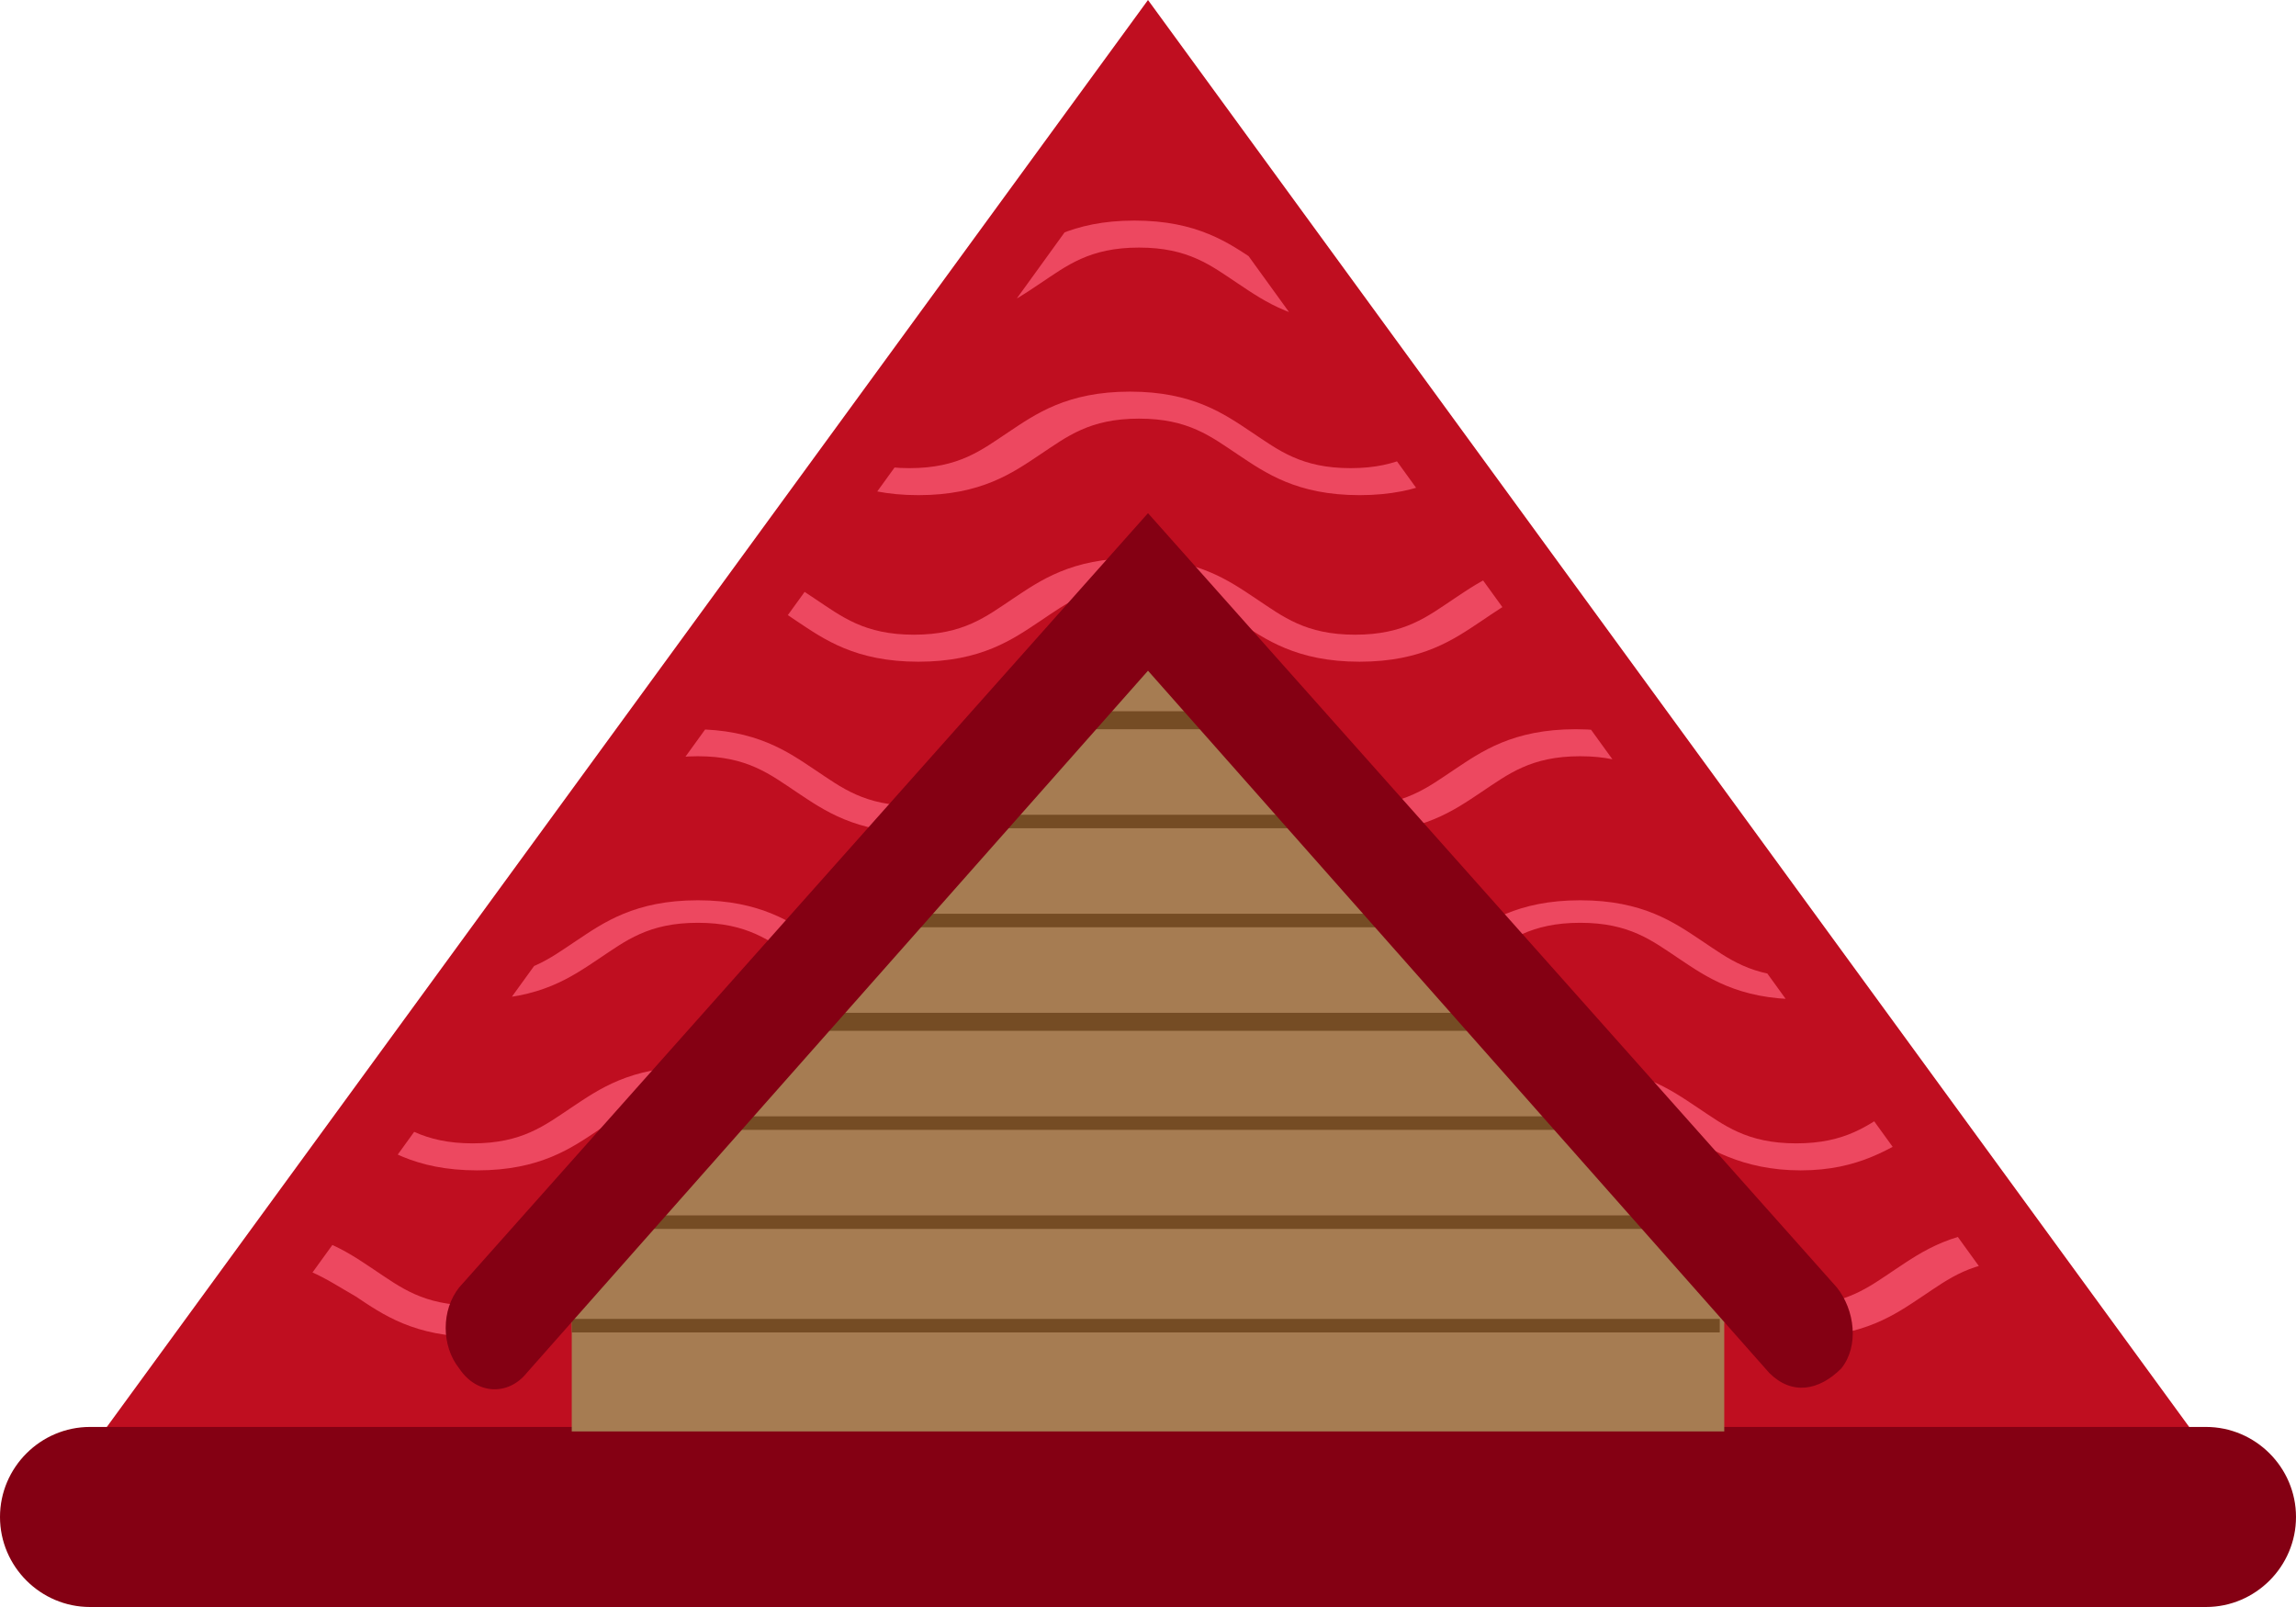 <?xml version="1.0" encoding="utf-8"?>
<!-- Generator: Adobe Illustrator 21.0.0, SVG Export Plug-In . SVG Version: 6.00 Build 0)  -->
<svg version="1.1" id="Capa_1" xmlns="http://www.w3.org/2000/svg" xmlns:xlink="http://www.w3.org/1999/xlink" x="0px" y="0px"
	 viewBox="0 0 51 35.7" style="enable-background:new 0 0 51 35.7;" xml:space="preserve">
<style type="text/css">
	.st0{fill:#BF0E20;}
	.st1{clip-path:url(#SVGID_2_);}
	.st2{fill:#ED4860;}
	.st3{fill:#840013;}
	.st4{fill:#A67C52;}
	.st5{fill-rule:evenodd;clip-rule:evenodd;fill:#754C24;}
</style>
<g>
	<polygon class="st0" points="25.5,0 2.3,31.8 48.7,31.8 	"/>
	<g>
		<defs>
			<polygon id="SVGID_1_" points="25.5,2.6 5.4,30.4 45.6,30.4 			"/>
		</defs>
		<clipPath id="SVGID_2_">
			<use xlink:href="#SVGID_1_"  style="overflow:visible;"/>
		</clipPath>
		<g class="st1">
			<g>
				<g>
					<path class="st2" d="M71.8,29c-0.6,0.4-1.3,0.8-2.4,0.8c-1.4,0-2.1-0.5-2.7-0.9c-0.6-0.4-1.1-0.8-2.2-0.8
						c-1.1,0-1.6,0.4-2.2,0.8c-0.6,0.4-1.3,0.9-2.7,0.9c-1.4,0-2.1-0.5-2.7-0.9c-0.6-0.4-1.1-0.8-2.2-0.8c-1.1,0-1.6,0.4-2.2,0.8
						c-0.6,0.4-1.3,0.9-2.7,0.9s-2.1-0.5-2.7-0.9C46.5,28.4,46,28,44.9,28c-1.1,0-1.6,0.4-2.2,0.8c-0.6,0.4-1.3,0.9-2.7,0.9
						s-2.1-0.5-2.7-0.9c-0.6-0.4-1.1-0.8-2.2-0.8c-1.1,0-1.6,0.4-2.2,0.8c-0.6,0.4-1.3,0.9-2.7,0.9c-1.4,0-2.1-0.5-2.7-0.9
						c-0.6-0.4-1.1-0.8-2.2-0.8c-1.1,0-1.6,0.4-2.2,0.8c-0.6,0.4-1.3,0.9-2.7,0.9c-1.4,0-2.1-0.5-2.7-0.9c-0.6-0.4-1.1-0.8-2.2-0.8
						c-1.1,0-1.6,0.4-2.2,0.8c-0.6,0.4-1.3,0.9-2.7,0.9s-2.1-0.5-2.7-0.9C7.2,28.4,6.7,28,5.6,28c-1.1,0-1.6,0.4-2.2,0.8
						c-0.6,0.4-1.3,0.9-2.7,0.9s-2.1-0.5-2.7-0.9C-2.6,28.4-3.1,28-4.2,28c-1.1,0-1.6,0.4-2.2,0.8c-0.6,0.4-1.3,0.9-2.7,0.9
						s-2.1-0.5-2.7-0.9c-0.6-0.4-1.1-0.8-2.2-0.8c-1.1,0-1.6,0.4-2.2,0.8c-0.6,0.4-1.3,0.9-2.7,0.9c-0.9,0-1.5-0.2-2-0.5l0.3-0.6
						c0.4,0.3,0.9,0.4,1.7,0.4c1.1,0,1.6-0.4,2.2-0.8c0.6-0.4,1.3-0.9,2.7-0.9c1.4,0,2.1,0.5,2.7,0.9c0.6,0.4,1.1,0.8,2.2,0.8
						c1.1,0,1.6-0.4,2.2-0.8c0.6-0.4,1.3-0.9,2.7-0.9s2.1,0.5,2.7,0.9c0.6,0.4,1.1,0.8,2.2,0.8c1.1,0,1.6-0.4,2.2-0.8
						c0.6-0.4,1.3-0.9,2.7-0.9s2.1,0.5,2.7,0.9c0.6,0.4,1.1,0.8,2.2,0.8c1.1,0,1.6-0.4,2.2-0.8c0.6-0.4,1.3-0.9,2.7-0.9
						s2.1,0.5,2.7,0.9c0.6,0.4,1.1,0.8,2.2,0.8c1.1,0,1.6-0.4,2.2-0.8c0.6-0.4,1.3-0.9,2.7-0.9c1.4,0,2.1,0.5,2.7,0.9
						c0.6,0.4,1.1,0.8,2.2,0.8c1.1,0,1.6-0.4,2.2-0.8c0.6-0.4,1.3-0.9,2.7-0.9c1.4,0,2.1,0.5,2.7,0.9c0.6,0.4,1.1,0.8,2.2,0.8
						c1.1,0,1.6-0.4,2.2-0.8c0.6-0.4,1.3-0.9,2.7-0.9c1.4,0,2.1,0.5,2.7,0.9c0.6,0.4,1.1,0.8,2.2,0.8c1.1,0,1.6-0.4,2.2-0.8
						c0.6-0.4,1.3-0.9,2.7-0.9c1.4,0,2.1,0.5,2.7,0.9c0.6,0.4,1.1,0.8,2.2,0.8c1.1,0,1.6-0.4,2.2-0.8c0.6-0.4,1.3-0.9,2.7-0.9
						c1.4,0,2.1,0.5,2.7,0.9c0.6,0.4,1.1,0.8,2.2,0.8c1,0,1.6-0.3,2.1-0.7L71.8,29z"/>
				</g>
				<g>
					<path class="st2" d="M70.2,26c-0.2,0-0.5,0.1-0.7,0.1c-1.4,0-2.1-0.5-2.7-0.9c-0.6-0.4-1.1-0.8-2.2-0.8c-1.1,0-1.6,0.4-2.2,0.8
						C61.7,25.5,61,26,59.6,26c-1.4,0-2.1-0.5-2.7-0.9c-0.6-0.4-1.1-0.8-2.2-0.8c-1.1,0-1.6,0.4-2.2,0.8c-0.6,0.4-1.3,0.9-2.7,0.9
						s-2.1-0.5-2.7-0.9c-0.6-0.4-1.1-0.8-2.2-0.8c-1.1,0-1.6,0.4-2.2,0.8C42,25.5,41.3,26,40,26s-2.1-0.5-2.7-0.9
						c-0.6-0.4-1.1-0.8-2.2-0.8c-1.1,0-1.6,0.4-2.2,0.8c-0.6,0.4-1.3,0.9-2.7,0.9c-1.4,0-2.1-0.5-2.7-0.9c-0.6-0.4-1.1-0.8-2.2-0.8
						c-1.1,0-1.6,0.4-2.2,0.8c-0.6,0.4-1.3,0.9-2.7,0.9c-1.4,0-2.1-0.5-2.7-0.9c-0.6-0.4-1.1-0.8-2.2-0.8c-1.1,0-1.6,0.4-2.2,0.8
						c-0.6,0.4-1.3,0.9-2.7,0.9s-2.1-0.5-2.7-0.9c-0.6-0.4-1.1-0.8-2.2-0.8c-1.1,0-1.6,0.4-2.2,0.8C2.8,25.5,2.1,26,0.7,26
						s-2.1-0.5-2.7-0.9c-0.6-0.4-1.1-0.8-2.2-0.8c-1.1,0-1.6,0.4-2.2,0.8C-7,25.5-7.7,26-9.1,26s-2.1-0.5-2.7-0.9
						c-0.6-0.4-1.1-0.8-2.2-0.8c-1.1,0-1.6,0.4-2.2,0.8c-0.6,0.4-1.3,0.9-2.7,0.9c0,0-0.1,0-0.1,0l0.3-0.6c1,0,1.4-0.4,2-0.8
						c0.6-0.4,1.3-0.9,2.7-0.9c1.4,0,2.1,0.5,2.7,0.9c0.6,0.4,1.1,0.8,2.2,0.8c1.1,0,1.6-0.4,2.2-0.8c0.6-0.4,1.3-0.9,2.7-0.9
						s2.1,0.5,2.7,0.9c0.6,0.4,1.1,0.8,2.2,0.8c1.1,0,1.6-0.4,2.2-0.8c0.6-0.4,1.3-0.9,2.7-0.9s2.1,0.5,2.7,0.9
						c0.6,0.4,1.1,0.8,2.2,0.8c1.1,0,1.6-0.4,2.2-0.8c0.6-0.4,1.3-0.9,2.7-0.9s2.1,0.5,2.7,0.9c0.6,0.4,1.1,0.8,2.2,0.8
						c1.1,0,1.6-0.4,2.2-0.8c0.6-0.4,1.3-0.9,2.7-0.9c1.4,0,2.1,0.5,2.7,0.9c0.6,0.4,1.1,0.8,2.2,0.8c1.1,0,1.6-0.4,2.2-0.8
						c0.6-0.4,1.3-0.9,2.7-0.9c1.4,0,2.1,0.5,2.7,0.9c0.6,0.4,1.1,0.8,2.2,0.8c1.1,0,1.6-0.4,2.2-0.8c0.6-0.4,1.3-0.9,2.7-0.9
						c1.4,0,2.1,0.5,2.7,0.9c0.6,0.4,1.1,0.8,2.2,0.8c1.1,0,1.6-0.4,2.2-0.8c0.6-0.4,1.3-0.9,2.7-0.9c1.4,0,2.1,0.5,2.7,0.9
						c0.6,0.4,1.1,0.8,2.2,0.8c1.1,0,1.6-0.4,2.2-0.8c0.6-0.4,1.3-0.9,2.7-0.9c1.4,0,2.1,0.5,2.7,0.9c0.6,0.4,1.1,0.8,2.2,0.8
						c0.2,0,0.3,0,0.4,0L70.2,26z"/>
				</g>
				<g>
					<path class="st2" d="M68,22c-0.5-0.2-0.9-0.5-1.3-0.7c-0.6-0.4-1.1-0.8-2.2-0.8c-1.1,0-1.6,0.4-2.2,0.8
						c-0.6,0.4-1.3,0.9-2.7,0.9c-1.4,0-2.1-0.5-2.7-0.9c-0.6-0.4-1.1-0.8-2.2-0.8c-1.1,0-1.6,0.4-2.2,0.8c-0.6,0.4-1.3,0.9-2.7,0.9
						s-2.1-0.5-2.7-0.9c-0.6-0.4-1.1-0.8-2.2-0.8c-1.1,0-1.6,0.4-2.2,0.8c-0.6,0.4-1.3,0.9-2.7,0.9s-2.1-0.5-2.7-0.9
						c-0.6-0.4-1.1-0.8-2.2-0.8c-1.1,0-1.6,0.4-2.2,0.8c-0.6,0.4-1.3,0.9-2.7,0.9c-1.4,0-2.1-0.5-2.7-0.9c-0.6-0.4-1.1-0.8-2.2-0.8
						c-1.1,0-1.6,0.4-2.2,0.8c-0.6,0.4-1.3,0.9-2.7,0.9c-1.4,0-2.1-0.5-2.7-0.9c-0.6-0.4-1.1-0.8-2.2-0.8c-1.1,0-1.6,0.4-2.2,0.8
						c-0.6,0.4-1.3,0.9-2.7,0.9s-2.1-0.5-2.7-0.9c-0.6-0.4-1.1-0.8-2.2-0.8c-1.1,0-1.6,0.4-2.2,0.8c-0.6,0.4-1.3,0.9-2.7,0.9
						s-2.1-0.5-2.7-0.9c-0.6-0.4-1.1-0.8-2.2-0.8c-1.1,0-1.6,0.4-2.2,0.8c-0.6,0.4-1.3,0.9-2.7,0.9s-2.1-0.5-2.7-0.9
						c-0.6-0.4-1.1-0.8-2.2-0.8c-1.1,0-1.6,0.4-2.2,0.8c-0.1,0.1-0.2,0.2-0.4,0.3l0.7-1.2c0.5-0.2,1.1-0.4,1.9-0.4
						c1.4,0,2.1,0.5,2.7,0.9c0.6,0.4,1.1,0.8,2.2,0.8c1.1,0,1.6-0.4,2.2-0.8c0.6-0.4,1.3-0.9,2.7-0.9s2.1,0.5,2.7,0.9
						c0.6,0.4,1.1,0.8,2.2,0.8c1.1,0,1.6-0.4,2.2-0.8c0.6-0.4,1.3-0.9,2.7-0.9s2.1,0.5,2.7,0.9c0.6,0.4,1.1,0.8,2.2,0.8
						c1.1,0,1.6-0.4,2.2-0.8c0.6-0.4,1.3-0.9,2.7-0.9s2.1,0.5,2.7,0.9c0.6,0.4,1.1,0.8,2.2,0.8c1.1,0,1.6-0.4,2.2-0.8
						c0.6-0.4,1.3-0.9,2.7-0.9c1.4,0,2.1,0.5,2.7,0.9c0.6,0.4,1.1,0.8,2.2,0.8c1.1,0,1.6-0.4,2.2-0.8c0.6-0.4,1.3-0.9,2.7-0.9
						c1.4,0,2.1,0.5,2.7,0.9c0.6,0.4,1.1,0.8,2.2,0.8c1.1,0,1.6-0.4,2.2-0.8c0.6-0.4,1.3-0.9,2.7-0.9c1.4,0,2.1,0.5,2.7,0.9
						c0.6,0.4,1.1,0.8,2.2,0.8c1.1,0,1.6-0.4,2.2-0.8c0.6-0.4,1.3-0.9,2.7-0.9c1.4,0,2.1,0.5,2.7,0.9c0.6,0.4,1.1,0.8,2.2,0.8
						c1.1,0,1.6-0.4,2.2-0.8c0.6-0.4,1.3-0.9,2.7-0.9c1.4,0,2.1,0.5,2.7,0.9c0.1,0,0.1,0.1,0.2,0.1L68,22z"/>
				</g>
				<g>
					<path class="st2" d="M65,16.8c-0.2,0-0.3,0-0.5,0c-1.1,0-1.6,0.4-2.2,0.8c-0.6,0.4-1.3,0.9-2.7,0.9c-1.4,0-2.1-0.5-2.7-0.9
						c-0.6-0.4-1.1-0.8-2.2-0.8c-1.1,0-1.6,0.4-2.2,0.8c-0.6,0.4-1.3,0.9-2.7,0.9s-2.1-0.5-2.7-0.9c-0.6-0.4-1.1-0.8-2.2-0.8
						c-1.1,0-1.6,0.4-2.2,0.8C42,18,41.3,18.5,40,18.5s-2.1-0.5-2.7-0.9c-0.6-0.4-1.1-0.8-2.2-0.8c-1.1,0-1.6,0.4-2.2,0.8
						c-0.6,0.4-1.3,0.9-2.7,0.9c-1.4,0-2.1-0.5-2.7-0.9c-0.6-0.4-1.1-0.8-2.2-0.8c-1.1,0-1.6,0.4-2.2,0.8c-0.6,0.4-1.3,0.9-2.7,0.9
						c-1.4,0-2.1-0.5-2.7-0.9c-0.6-0.4-1.1-0.8-2.2-0.8c-1.1,0-1.6,0.4-2.2,0.8c-0.6,0.4-1.3,0.9-2.7,0.9S8.5,18,7.8,17.6
						c-0.6-0.4-1.1-0.8-2.2-0.8c-1.1,0-1.6,0.4-2.2,0.8c-0.6,0.4-1.3,0.9-2.7,0.9S-1.3,18-2,17.6c-0.6-0.4-1.1-0.8-2.2-0.8
						c-1.1,0-1.6,0.4-2.2,0.8C-7,18-7.7,18.5-9.1,18.5s-2.1-0.5-2.7-0.9c-0.6-0.4-1.1-0.8-2.1-0.8l0.3-0.6c1.1,0.1,1.7,0.5,2.3,0.9
						c0.6,0.4,1.1,0.8,2.2,0.8c1.1,0,1.6-0.4,2.2-0.8c0.6-0.4,1.3-0.9,2.7-0.9s2.1,0.5,2.7,0.9c0.6,0.4,1.1,0.8,2.2,0.8
						c1.1,0,1.6-0.4,2.2-0.8c0.6-0.4,1.3-0.9,2.7-0.9s2.1,0.5,2.7,0.9c0.6,0.4,1.1,0.8,2.2,0.8c1.1,0,1.6-0.4,2.2-0.8
						c0.6-0.4,1.3-0.9,2.7-0.9s2.1,0.5,2.7,0.9c0.6,0.4,1.1,0.8,2.2,0.8c1.1,0,1.6-0.4,2.2-0.8c0.6-0.4,1.3-0.9,2.7-0.9
						c1.4,0,2.1,0.5,2.7,0.9c0.6,0.4,1.1,0.8,2.2,0.8c1.1,0,1.6-0.4,2.2-0.8c0.6-0.4,1.3-0.9,2.7-0.9c1.4,0,2.1,0.5,2.7,0.9
						c0.6,0.4,1.1,0.8,2.2,0.8c1.1,0,1.6-0.4,2.2-0.8c0.6-0.4,1.3-0.9,2.7-0.9c1.4,0,2.1,0.5,2.7,0.9c0.6,0.4,1.1,0.8,2.2,0.8
						c1.1,0,1.6-0.4,2.2-0.8c0.6-0.4,1.3-0.9,2.7-0.9c1.4,0,2.1,0.5,2.7,0.9c0.6,0.4,1.1,0.8,2.2,0.8c1.1,0,1.6-0.4,2.2-0.8
						c0.6-0.4,1.3-0.9,2.7-0.9c0.1,0,0.1,0,0.2,0L65,16.8z"/>
				</g>
				<g>
					<path class="st2" d="M63.1,13.3c-0.3,0.1-0.5,0.3-0.8,0.5c-0.6,0.4-1.3,0.9-2.7,0.9c-1.4,0-2.1-0.5-2.7-0.9
						c-0.6-0.4-1.1-0.8-2.2-0.8c-1.1,0-1.6,0.4-2.2,0.8c-0.6,0.4-1.3,0.9-2.7,0.9s-2.1-0.5-2.7-0.9C46.5,13.4,46,13,44.9,13
						c-1.1,0-1.6,0.4-2.2,0.8c-0.6,0.4-1.3,0.9-2.7,0.9s-2.1-0.5-2.7-0.9c-0.6-0.4-1.1-0.8-2.2-0.8c-1.1,0-1.6,0.4-2.2,0.8
						c-0.6,0.4-1.3,0.9-2.7,0.9c-1.4,0-2.1-0.5-2.7-0.9c-0.6-0.4-1.1-0.8-2.2-0.8c-1.1,0-1.6,0.4-2.2,0.8c-0.6,0.4-1.3,0.9-2.7,0.9
						c-1.4,0-2.1-0.5-2.7-0.9c-0.6-0.4-1.1-0.8-2.2-0.8c-1.1,0-1.6,0.4-2.2,0.8c-0.6,0.4-1.3,0.9-2.7,0.9s-2.1-0.5-2.7-0.9
						C7.2,13.4,6.7,13,5.6,13c-1.1,0-1.6,0.4-2.2,0.8c-0.6,0.4-1.3,0.9-2.7,0.9s-2.1-0.5-2.7-0.9C-2.6,13.4-3.1,13-4.2,13
						c-1.1,0-1.6,0.4-2.2,0.8c-0.6,0.4-1.3,0.9-2.7,0.9s-2.1-0.5-2.7-0.9c-0.1-0.1-0.2-0.2-0.3-0.2l0.3-0.6c0.2,0.1,0.3,0.2,0.5,0.3
						c0.6,0.4,1.1,0.8,2.2,0.8c1.1,0,1.6-0.4,2.2-0.8c0.6-0.4,1.3-0.9,2.7-0.9s2.1,0.5,2.7,0.9c0.6,0.4,1.1,0.8,2.2,0.8
						c1.1,0,1.6-0.4,2.2-0.8c0.6-0.4,1.3-0.9,2.7-0.9s2.1,0.5,2.7,0.9c0.6,0.4,1.1,0.8,2.2,0.8c1.1,0,1.6-0.4,2.2-0.8
						c0.6-0.4,1.3-0.9,2.7-0.9s2.1,0.5,2.7,0.9c0.6,0.4,1.1,0.8,2.2,0.8c1.1,0,1.6-0.4,2.2-0.8c0.6-0.4,1.3-0.9,2.7-0.9
						c1.4,0,2.1,0.5,2.7,0.9c0.6,0.4,1.1,0.8,2.2,0.8c1.1,0,1.6-0.4,2.2-0.8c0.6-0.4,1.3-0.9,2.7-0.9c1.4,0,2.1,0.5,2.7,0.9
						c0.6,0.4,1.1,0.8,2.2,0.8c1.1,0,1.6-0.4,2.2-0.8c0.6-0.4,1.3-0.9,2.7-0.9c1.4,0,2.1,0.5,2.7,0.9c0.6,0.4,1.1,0.8,2.2,0.8
						c1.1,0,1.6-0.4,2.2-0.8c0.6-0.4,1.3-0.9,2.7-0.9c1.4,0,2.1,0.5,2.7,0.9c0.6,0.4,1.1,0.8,2.2,0.8c1.1,0,1.6-0.4,2.2-0.8
						c0.3-0.2,0.6-0.4,1-0.6L63.1,13.3z"/>
				</g>
				<g>
					<path class="st2" d="M61.6,10.5c-0.5,0.3-1.1,0.5-2,0.5c-1.4,0-2.1-0.5-2.7-0.9c-0.6-0.4-1.1-0.8-2.2-0.8
						c-1.1,0-1.6,0.4-2.2,0.8c-0.6,0.4-1.3,0.9-2.7,0.9s-2.1-0.5-2.7-0.9c-0.6-0.4-1.1-0.8-2.2-0.8c-1.1,0-1.6,0.4-2.2,0.8
						C42,10.5,41.3,11,40,11s-2.1-0.5-2.7-0.9c-0.6-0.4-1.1-0.8-2.2-0.8c-1.1,0-1.6,0.4-2.2,0.8c-0.6,0.4-1.3,0.9-2.7,0.9
						c-1.4,0-2.1-0.5-2.7-0.9c-0.6-0.4-1.1-0.8-2.2-0.8c-1.1,0-1.6,0.4-2.2,0.8c-0.6,0.4-1.3,0.9-2.7,0.9c-1.4,0-2.1-0.5-2.7-0.9
						c-0.6-0.4-1.1-0.8-2.2-0.8c-1.1,0-1.6,0.4-2.2,0.8c-0.6,0.4-1.3,0.9-2.7,0.9s-2.1-0.5-2.7-0.9C7.2,9.6,6.7,9.3,5.6,9.3
						c-1.1,0-1.6,0.4-2.2,0.8C2.8,10.5,2.1,11,0.7,11s-2.1-0.5-2.7-0.9c-0.6-0.4-1.1-0.8-2.2-0.8c-1.1,0-1.6,0.4-2.2,0.8
						C-7,10.5-7.7,11-9.1,11c-0.6,0-1.1-0.1-1.5-0.2l0.3-0.6c0.3,0.1,0.7,0.2,1.1,0.2c1.1,0,1.6-0.4,2.2-0.8
						c0.6-0.4,1.3-0.9,2.7-0.9s2.1,0.5,2.7,0.9c0.6,0.4,1.1,0.8,2.2,0.8c1.1,0,1.6-0.4,2.2-0.8c0.6-0.4,1.3-0.9,2.7-0.9
						s2.1,0.5,2.7,0.9c0.6,0.4,1.1,0.8,2.2,0.8c1.1,0,1.6-0.4,2.2-0.8c0.6-0.4,1.3-0.9,2.7-0.9s2.1,0.5,2.7,0.9
						c0.6,0.4,1.1,0.8,2.2,0.8c1.1,0,1.6-0.4,2.2-0.8c0.6-0.4,1.3-0.9,2.7-0.9c1.4,0,2.1,0.5,2.7,0.9c0.6,0.4,1.1,0.8,2.2,0.8
						c1.1,0,1.6-0.4,2.2-0.8c0.6-0.4,1.3-0.9,2.7-0.9c1.4,0,2.1,0.5,2.7,0.9c0.6,0.4,1.1,0.8,2.2,0.8c1.1,0,1.6-0.4,2.2-0.8
						c0.6-0.4,1.3-0.9,2.7-0.9c1.4,0,2.1,0.5,2.7,0.9c0.6,0.4,1.1,0.8,2.2,0.8c1.1,0,1.6-0.4,2.2-0.8c0.6-0.4,1.3-0.9,2.7-0.9
						c1.4,0,2.1,0.5,2.7,0.9c0.6,0.4,1.1,0.8,2.2,0.8c0.7,0,1.2-0.2,1.6-0.4L61.6,10.5z"/>
				</g>
				<g>
					<path class="st2" d="M59.7,7.2c0,0-0.1,0-0.1,0c-1.4,0-2.1-0.5-2.7-0.9c-0.6-0.4-1.1-0.8-2.2-0.8c-1.1,0-1.6,0.4-2.2,0.8
						c-0.6,0.4-1.3,0.9-2.7,0.9s-2.1-0.5-2.7-0.9c-0.6-0.4-1.1-0.8-2.2-0.8c-1.1,0-1.6,0.4-2.2,0.8C42,6.7,41.3,7.2,40,7.2
						s-2.1-0.5-2.7-0.9c-0.6-0.4-1.1-0.8-2.2-0.8c-1.1,0-1.6,0.4-2.2,0.8c-0.6,0.4-1.3,0.9-2.7,0.9c-1.4,0-2.1-0.5-2.7-0.9
						c-0.6-0.4-1.1-0.8-2.2-0.8c-1.1,0-1.6,0.4-2.2,0.8c-0.6,0.4-1.3,0.9-2.7,0.9c-1.4,0-2.1-0.5-2.7-0.9c-0.6-0.4-1.1-0.8-2.2-0.8
						c-1.1,0-1.6,0.4-2.2,0.8c-0.6,0.4-1.3,0.9-2.7,0.9S8.5,6.7,7.8,6.3C7.2,5.9,6.7,5.5,5.6,5.5C4.6,5.5,4,5.9,3.4,6.3
						C2.8,6.7,2.1,7.2,0.7,7.2S-1.3,6.7-2,6.3c-0.6-0.4-1.1-0.8-2.2-0.8c-1.1,0-1.6,0.4-2.2,0.8c-0.5,0.4-1.1,0.8-2.2,0.9l0.4-0.7
						c0.5-0.1,0.9-0.4,1.3-0.7c0.6-0.4,1.3-0.9,2.7-0.9s2.1,0.5,2.7,0.9c0.6,0.4,1.1,0.8,2.2,0.8c1.1,0,1.6-0.4,2.2-0.8
						c0.6-0.4,1.3-0.9,2.7-0.9s2.1,0.5,2.7,0.9c0.6,0.4,1.1,0.8,2.2,0.8c1.1,0,1.6-0.4,2.2-0.8c0.6-0.4,1.3-0.9,2.7-0.9
						s2.1,0.5,2.7,0.9c0.6,0.4,1.1,0.8,2.2,0.8c1.1,0,1.6-0.4,2.2-0.8c0.6-0.4,1.3-0.9,2.7-0.9c1.4,0,2.1,0.5,2.7,0.9
						c0.6,0.4,1.1,0.8,2.2,0.8c1.1,0,1.6-0.4,2.2-0.8c0.6-0.4,1.3-0.9,2.7-0.9c1.4,0,2.1,0.5,2.7,0.9c0.6,0.4,1.1,0.8,2.2,0.8
						c1.1,0,1.6-0.4,2.2-0.8c0.6-0.4,1.3-0.9,2.7-0.9c1.4,0,2.1,0.5,2.7,0.9c0.6,0.4,1.1,0.8,2.2,0.8c1.1,0,1.6-0.4,2.2-0.8
						c0.6-0.4,1.3-0.9,2.7-0.9c1.4,0,2.1,0.5,2.7,0.9c0.6,0.4,1.1,0.7,2,0.8L59.7,7.2z"/>
				</g>
			</g>
		</g>
	</g>
	<path class="st3" d="M49,35.7H2c-1.1,0-2-0.9-2-2v0c0-1.1,0.9-2,2-2H49c1.1,0,2,0.9,2,2v0C51,34.8,50.1,35.7,49,35.7z"/>
	<g>
		<polygon class="st4" points="38.3,28.4 38.3,31.8 12.7,31.8 12.7,28.4 13.7,27.3 14,27 15.7,25.1 15.9,24.8 17.6,22.9 17.9,22.5 
			19.6,20.6 19.9,20.3 21.6,18.4 21.9,18.1 23.6,16.2 23.9,15.8 25.5,14.1 27.1,15.8 27.3,16.2 29.1,18.1 29.3,18.4 31,20.3 
			31.3,20.6 33,22.5 33.3,22.9 35,24.8 35.3,25.1 37,27 37.3,27.3 		"/>
		<g>
			<rect x="12.7" y="29.3" class="st5" width="25.5" height="0.3"/>
			<polygon class="st5" points="37.3,27.3 13.7,27.3 14,27 37,27 			"/>
			<polygon class="st5" points="35.3,25.1 15.7,25.1 15.9,24.8 35,24.8 			"/>
			<polygon class="st5" points="33.3,22.9 17.6,22.9 17.9,22.5 33,22.5 			"/>
			<polygon class="st5" points="31.3,20.6 19.6,20.6 19.9,20.3 31,20.3 			"/>
			<polygon class="st5" points="29.3,18.4 21.6,18.4 21.9,18.1 29.1,18.1 			"/>
			<polygon class="st5" points="27.3,16.2 23.6,16.2 23.9,15.8 27.1,15.8 			"/>
		</g>
		<g>
			<g>
				<path class="st3" d="M39.3,30.5L25.5,14.9L11.7,30.5c-0.4,0.5-1.1,0.5-1.5-0.1l0,0c-0.4-0.5-0.4-1.3,0-1.8l15.3-17.2l15.3,17.2
					c0.4,0.5,0.5,1.3,0.1,1.8l0,0C40.4,30.9,39.8,31,39.3,30.5z"/>
			</g>
		</g>
	</g>
</g>
</svg>
